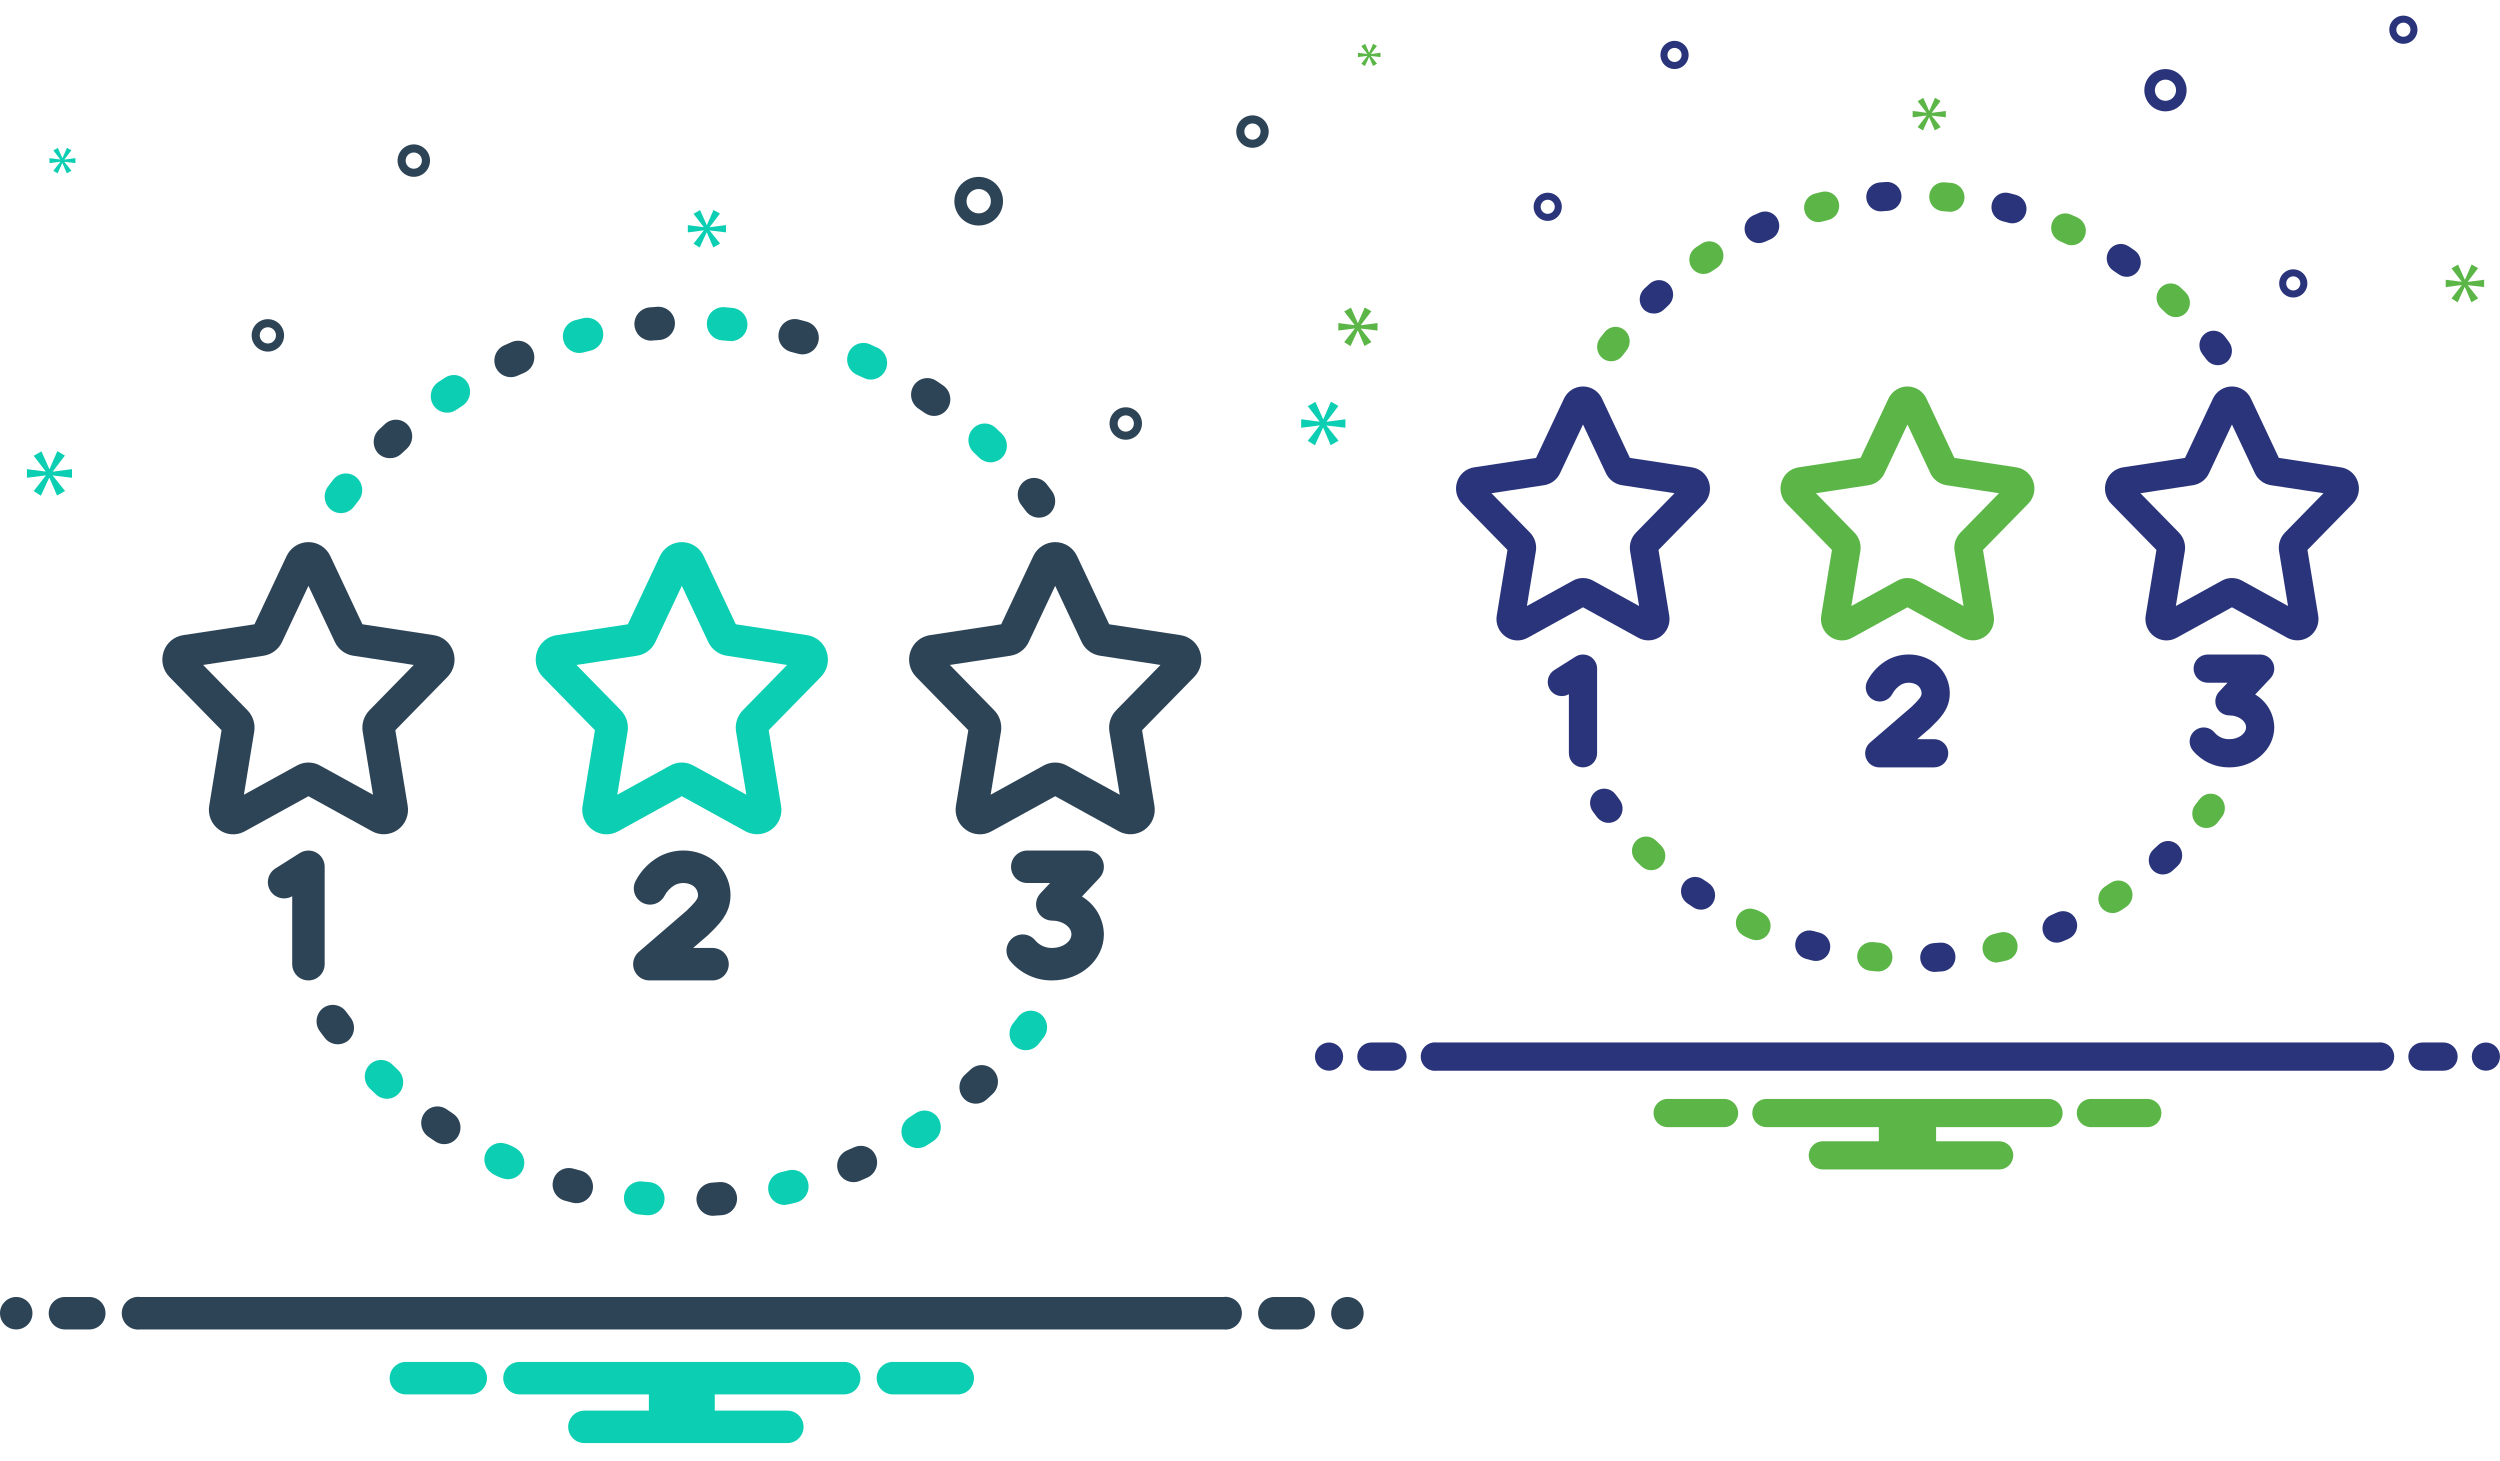 <svg width="308" height="180" viewBox="0 0 308 180" fill="none" xmlns="http://www.w3.org/2000/svg">
<g clip-path="url(#clip0_3301_43721)">
<path d="M197.436 44.148C197.617 44.288 197.824 44.391 198.045 44.45C198.266 44.51 198.497 44.526 198.724 44.497C198.951 44.467 199.17 44.394 199.368 44.28C199.566 44.166 199.741 44.014 199.88 43.832C200.05 43.608 200.223 43.385 200.397 43.163C200.687 42.793 200.822 42.325 200.772 41.857C200.723 41.389 200.493 40.959 200.132 40.657C199.955 40.511 199.75 40.401 199.53 40.335C199.31 40.269 199.078 40.248 198.85 40.274C198.621 40.299 198.4 40.37 198.2 40.482C197.999 40.595 197.823 40.746 197.683 40.928C197.496 41.166 197.311 41.406 197.128 41.647C196.844 42.023 196.718 42.493 196.775 42.96C196.833 43.427 197.07 43.853 197.436 44.148V44.148Z" fill="#5BB647"/>
<path d="M216.788 26.19C216.513 26.309 216.24 26.43 215.968 26.553C215.542 26.752 215.211 27.109 215.045 27.548C214.88 27.988 214.892 28.475 215.081 28.905C215.268 29.328 215.614 29.66 216.044 29.83C216.474 29.999 216.954 29.993 217.38 29.812C217.631 29.698 217.885 29.586 218.139 29.477C218.568 29.286 218.906 28.936 219.08 28.499C219.254 28.063 219.25 27.576 219.07 27.142C218.985 26.928 218.858 26.733 218.696 26.569C218.535 26.405 218.342 26.275 218.13 26.186C217.917 26.097 217.689 26.052 217.459 26.053C217.228 26.053 217 26.1 216.788 26.19V26.19Z" fill="#2A347B"/>
<path d="M209.656 30C209.404 30.163 209.154 30.328 208.906 30.495C208.518 30.761 208.249 31.168 208.156 31.629C208.063 32.09 208.153 32.569 208.407 32.964C208.661 33.351 209.057 33.621 209.509 33.717C209.961 33.812 210.432 33.725 210.82 33.474C211.052 33.318 211.285 33.164 211.519 33.013C211.911 32.753 212.187 32.352 212.288 31.892C212.389 31.433 212.307 30.953 212.06 30.553C211.94 30.357 211.783 30.186 211.597 30.051C211.41 29.916 211.199 29.82 210.975 29.769C210.751 29.717 210.519 29.711 210.292 29.751C210.066 29.79 209.849 29.875 209.656 30V30Z" fill="#5BB647"/>
<path d="M203.752 38.627C204.187 38.638 204.61 38.482 204.934 38.192C205.138 37.999 205.344 37.808 205.551 37.618C205.897 37.299 206.104 36.858 206.13 36.388C206.156 35.918 205.998 35.457 205.69 35.101C205.54 34.927 205.357 34.785 205.151 34.683C204.944 34.582 204.72 34.522 204.491 34.509C204.261 34.496 204.031 34.529 203.815 34.606C203.598 34.683 203.4 34.803 203.231 34.959C203.009 35.162 202.788 35.367 202.57 35.573C202.23 35.898 202.029 36.343 202.011 36.813C201.993 37.283 202.158 37.742 202.472 38.092C202.637 38.264 202.836 38.401 203.057 38.493C203.277 38.585 203.514 38.63 203.752 38.627V38.627ZM271.845 44.3C271.982 44.483 272.155 44.637 272.352 44.753C272.549 44.87 272.767 44.946 272.994 44.978C273.22 45.011 273.451 44.998 273.673 44.941C273.894 44.883 274.102 44.783 274.285 44.645C274.655 44.355 274.897 43.931 274.96 43.465C275.023 42.999 274.902 42.527 274.623 42.148C274.444 41.906 274.262 41.665 274.079 41.425C273.94 41.241 273.766 41.087 273.567 40.972C273.368 40.857 273.148 40.783 272.92 40.755C272.692 40.727 272.46 40.745 272.239 40.808C272.018 40.871 271.812 40.977 271.633 41.121C271.268 41.419 271.033 41.846 270.978 42.313C270.923 42.78 271.051 43.25 271.336 43.624C271.508 43.848 271.677 44.073 271.845 44.3Z" fill="#2A347B"/>
<path d="M266.861 38.594C267.187 38.905 267.62 39.077 268.071 39.075C268.521 39.072 268.952 38.895 269.274 38.581C269.291 38.564 269.308 38.546 269.324 38.529C269.643 38.182 269.814 37.726 269.802 37.255C269.79 36.785 269.596 36.338 269.26 36.008C269.043 35.798 268.824 35.589 268.604 35.383C268.437 35.225 268.239 35.103 268.024 35.023C267.808 34.943 267.579 34.907 267.349 34.918C267.12 34.928 266.895 34.985 266.688 35.084C266.48 35.184 266.295 35.324 266.143 35.496C265.831 35.848 265.668 36.308 265.688 36.778C265.709 37.248 265.912 37.691 266.254 38.014C266.458 38.206 266.661 38.399 266.861 38.594Z" fill="#5BB647"/>
<path d="M260.337 33.328C260.571 33.483 260.803 33.641 261.033 33.8C261.318 33.998 261.658 34.105 262.006 34.105C262.293 34.105 262.576 34.033 262.828 33.896C263.08 33.759 263.295 33.561 263.451 33.321C263.71 32.928 263.806 32.45 263.719 31.988C263.631 31.526 263.368 31.116 262.983 30.846C262.736 30.675 262.487 30.506 262.237 30.339C262.045 30.212 261.83 30.124 261.604 30.082C261.378 30.039 261.146 30.042 260.921 30.091C260.696 30.14 260.484 30.233 260.296 30.365C260.108 30.498 259.948 30.666 259.827 30.862C259.574 31.259 259.487 31.738 259.582 32.198C259.677 32.659 259.948 33.064 260.337 33.328V33.328Z" fill="#2A347B"/>
<path d="M255.962 26.808C255.689 26.68 255.415 26.555 255.14 26.432C254.929 26.34 254.702 26.29 254.472 26.286C254.241 26.283 254.013 26.325 253.799 26.411C253.586 26.497 253.391 26.625 253.228 26.787C253.064 26.95 252.935 27.143 252.847 27.356C252.662 27.787 252.652 28.274 252.821 28.712C252.99 29.151 253.323 29.506 253.75 29.701C254.004 29.815 254.257 29.93 254.509 30.049C254.736 30.156 254.984 30.211 255.235 30.212C255.571 30.21 255.9 30.111 256.181 29.926C256.462 29.742 256.684 29.48 256.819 29.172C257.013 28.744 257.032 28.257 256.872 27.816C256.712 27.374 256.385 27.012 255.962 26.808V26.808Z" fill="#5BB647"/>
<path d="M246.667 27.24C246.937 27.31 247.206 27.381 247.474 27.454C247.621 27.495 247.773 27.515 247.926 27.515C248.313 27.512 248.688 27.381 248.992 27.141C249.297 26.902 249.513 26.569 249.607 26.194C249.73 25.741 249.669 25.259 249.439 24.85C249.208 24.442 248.826 24.14 248.376 24.011C248.088 23.932 247.8 23.855 247.51 23.781C247.286 23.726 247.054 23.716 246.826 23.751C246.598 23.787 246.379 23.867 246.182 23.988C245.986 24.109 245.815 24.267 245.681 24.455C245.546 24.642 245.45 24.855 245.399 25.08C245.284 25.534 245.353 26.016 245.59 26.42C245.828 26.824 246.215 27.119 246.667 27.24V27.24Z" fill="#2A347B"/>
<path d="M239.29 26.014C239.567 26.037 240.233 26.097 240.289 26.097C240.74 26.085 241.17 25.904 241.493 25.588C241.815 25.272 242.006 24.846 242.027 24.395C242.048 23.944 241.897 23.502 241.606 23.158C241.314 22.814 240.902 22.593 240.454 22.54C240.157 22.511 239.86 22.484 239.562 22.46C239.332 22.443 239.1 22.472 238.88 22.545C238.66 22.619 238.458 22.735 238.283 22.887C238.109 23.04 237.967 23.225 237.865 23.433C237.763 23.641 237.704 23.867 237.69 24.098C237.649 24.564 237.795 25.027 238.094 25.386C238.394 25.745 238.824 25.971 239.29 26.014Z" fill="#5BB647"/>
<path d="M231.66 26.043C231.71 26.043 232.362 25.991 232.639 25.973C233.103 25.932 233.533 25.711 233.836 25.357C234.139 25.004 234.292 24.546 234.262 24.081C234.231 23.616 234.021 23.182 233.674 22.871C233.328 22.559 232.873 22.396 232.408 22.415C232.11 22.436 231.812 22.459 231.515 22.485C231.065 22.533 230.65 22.75 230.354 23.093C230.058 23.436 229.903 23.879 229.922 24.332C229.94 24.784 230.13 25.213 230.453 25.531C230.776 25.849 231.207 26.032 231.66 26.043L231.66 26.043Z" fill="#2A347B"/>
<path d="M224.006 27.367C224.151 27.367 224.297 27.348 224.437 27.311C224.705 27.241 224.974 27.173 225.244 27.108C225.698 26.993 226.089 26.704 226.332 26.303C226.575 25.902 226.65 25.422 226.542 24.966C226.493 24.74 226.4 24.527 226.267 24.338C226.135 24.149 225.967 23.988 225.772 23.864C225.577 23.741 225.36 23.657 225.133 23.618C224.905 23.579 224.672 23.586 224.448 23.637C224.156 23.707 223.866 23.78 223.577 23.856C223.124 23.98 222.739 24.277 222.504 24.683C222.269 25.088 222.202 25.57 222.319 26.024C222.41 26.404 222.625 26.743 222.931 26.986C223.237 27.229 223.615 27.363 224.006 27.367V27.367ZM203.999 103.548C203.835 103.387 203.64 103.261 203.426 103.177C203.213 103.093 202.984 103.053 202.755 103.058C202.525 103.064 202.299 103.115 202.09 103.21C201.88 103.304 201.692 103.44 201.536 103.608C201.217 103.952 201.044 104.407 201.055 104.876C201.067 105.345 201.26 105.791 201.595 106.12C201.812 106.33 202.03 106.538 202.25 106.745C202.417 106.902 202.614 107.024 202.829 107.104C203.045 107.184 203.274 107.22 203.503 107.21C203.733 107.2 203.958 107.145 204.165 107.046C204.373 106.948 204.558 106.808 204.711 106.637C205.024 106.287 205.188 105.829 205.168 105.36C205.148 104.892 204.947 104.449 204.606 104.127C204.402 103.936 204.199 103.743 203.999 103.548Z" fill="#5BB647"/>
<path d="M199.026 97.853C198.747 97.486 198.334 97.244 197.878 97.178C197.422 97.113 196.958 97.23 196.587 97.503C196.217 97.791 195.974 98.212 195.91 98.677C195.846 99.142 195.966 99.613 196.244 99.991C196.423 100.233 196.604 100.474 196.787 100.713C197.073 101.074 197.49 101.308 197.947 101.365C198.404 101.423 198.865 101.299 199.232 101.02C199.597 100.726 199.833 100.301 199.89 99.835C199.946 99.369 199.818 98.9 199.534 98.527C199.363 98.303 199.194 98.079 199.026 97.853Z" fill="#2A347B"/>
<path d="M217.096 112.429C216.983 112.365 216.866 112.307 216.748 112.252C216.408 112.08 216.039 111.973 215.66 111.935C215.315 111.93 214.975 112.026 214.684 112.211C214.392 112.397 214.161 112.663 214.018 112.978C213.876 113.293 213.828 113.643 213.882 113.984C213.935 114.326 214.087 114.644 214.319 114.9C214.589 115.162 214.907 115.369 215.255 115.51C215.563 115.669 215.896 115.774 216.24 115.821C216.507 115.843 216.776 115.804 217.026 115.706C217.276 115.609 217.5 115.456 217.682 115.258C217.983 114.924 218.146 114.489 218.138 114.04C218.13 113.59 217.953 113.161 217.641 112.837C217.48 112.675 217.297 112.538 217.096 112.429V112.429Z" fill="#5BB647"/>
<path d="M224.17 114.903C223.901 114.835 223.633 114.764 223.366 114.69C223.144 114.629 222.911 114.614 222.683 114.644C222.455 114.675 222.235 114.75 222.036 114.866C221.837 114.983 221.663 115.137 221.524 115.322C221.386 115.506 221.285 115.716 221.229 115.939C221.106 116.39 221.165 116.872 221.395 117.28C221.624 117.688 222.005 117.989 222.454 118.118C222.743 118.198 223.032 118.275 223.321 118.349C223.713 118.44 224.124 118.394 224.487 118.221C224.849 118.047 225.142 117.755 225.317 117.394C225.368 117.286 225.407 117.174 225.436 117.059C225.55 116.606 225.482 116.125 225.245 115.722C225.008 115.318 224.622 115.024 224.17 114.903V114.903ZM210.513 108.809C210.28 108.654 210.049 108.497 209.819 108.338C209.63 108.207 209.417 108.115 209.192 108.068C208.967 108.021 208.735 108.02 208.509 108.064C208.284 108.108 208.069 108.196 207.879 108.325C207.688 108.453 207.525 108.618 207.399 108.81C207.139 109.201 207.042 109.677 207.129 110.138C207.215 110.599 207.479 111.008 207.862 111.278C208.109 111.448 208.358 111.617 208.608 111.784C208.889 111.972 209.22 112.073 209.559 112.073C209.85 112.073 210.137 111.999 210.392 111.858C210.647 111.717 210.863 111.514 211.019 111.268C211.272 110.873 211.36 110.395 211.266 109.936C211.171 109.477 210.901 109.072 210.513 108.809V108.809Z" fill="#2A347B"/>
<path d="M260.031 108.765C259.799 108.92 259.565 109.074 259.33 109.224C258.938 109.481 258.661 109.881 258.56 110.339C258.458 110.797 258.539 111.276 258.786 111.675C259.033 112.065 259.424 112.343 259.874 112.447C260.324 112.55 260.797 112.472 261.189 112.229C261.441 112.067 261.691 111.904 261.94 111.738C262.328 111.474 262.597 111.07 262.691 110.61C262.785 110.151 262.696 109.673 262.443 109.278C262.32 109.084 262.16 108.916 261.971 108.785C261.783 108.654 261.57 108.561 261.345 108.513C261.12 108.466 260.888 108.463 260.662 108.506C260.437 108.55 260.222 108.638 260.031 108.765Z" fill="#5BB647"/>
<path d="M253.466 112.4C253.213 112.513 252.958 112.625 252.702 112.734C252.273 112.922 251.935 113.271 251.761 113.706C251.586 114.141 251.589 114.626 251.769 115.059C251.947 115.486 252.286 115.825 252.713 116.003C253.14 116.182 253.62 116.184 254.049 116.011C254.323 115.894 254.596 115.774 254.867 115.653C255.293 115.457 255.625 115.103 255.792 114.665C255.959 114.227 255.948 113.742 255.762 113.312C255.673 113.1 255.542 112.908 255.378 112.747C255.214 112.585 255.019 112.459 254.806 112.374C254.592 112.289 254.363 112.247 254.133 112.252C253.903 112.256 253.676 112.307 253.466 112.4V112.4ZM265.925 104.076C265.722 104.268 265.517 104.457 265.309 104.644C264.963 104.961 264.754 105.4 264.727 105.868C264.699 106.337 264.856 106.797 265.163 107.152C265.469 107.497 265.9 107.707 266.361 107.735C266.822 107.763 267.276 107.607 267.622 107.302C267.845 107.1 268.067 106.895 268.286 106.689C268.627 106.366 268.828 105.923 268.846 105.454C268.865 104.985 268.7 104.528 268.387 104.179C268.234 104.008 268.048 103.869 267.84 103.771C267.632 103.673 267.407 103.617 267.178 103.608C266.948 103.598 266.719 103.635 266.504 103.715C266.289 103.796 266.092 103.919 265.925 104.076Z" fill="#2A347B"/>
<path d="M273.436 98.155C273.256 98.011 273.05 97.905 272.828 97.843C272.607 97.781 272.376 97.764 272.148 97.793C271.92 97.822 271.7 97.896 271.501 98.011C271.303 98.127 271.129 98.281 270.991 98.464C270.821 98.687 270.649 98.908 270.474 99.128C270.183 99.496 270.047 99.963 270.095 100.43C270.143 100.896 270.371 101.326 270.731 101.627C270.909 101.77 271.114 101.878 271.334 101.943C271.553 102.007 271.783 102.028 272.011 102.004C272.239 101.979 272.459 101.91 272.66 101.801C272.861 101.691 273.038 101.542 273.182 101.364C273.37 101.127 273.555 100.889 273.739 100.648C274.023 100.275 274.151 99.805 274.094 99.34C274.037 98.874 273.801 98.449 273.436 98.155V98.155ZM231.548 116.141C231.27 116.118 230.993 116.093 230.717 116.065C230.253 116.03 229.793 116.177 229.437 116.477C229.081 116.776 228.857 117.203 228.812 117.666C228.768 118.129 228.907 118.591 229.199 118.953C229.492 119.315 229.914 119.547 230.376 119.601C230.672 119.631 230.969 119.658 231.266 119.683C231.586 119.704 231.907 119.637 232.193 119.49C232.478 119.343 232.719 119.121 232.888 118.848C233.034 118.607 233.121 118.336 233.143 118.056C233.185 117.591 233.04 117.128 232.741 116.769C232.442 116.41 232.013 116.185 231.548 116.141V116.141Z" fill="#5BB647"/>
<path d="M239.026 116.133C238.751 116.157 238.475 116.177 238.199 116.195C237.745 116.233 237.322 116.443 237.019 116.783C236.715 117.123 236.554 117.566 236.568 118.022C236.582 118.477 236.77 118.91 237.094 119.23C237.417 119.551 237.852 119.735 238.307 119.745C238.344 119.745 239.017 119.699 239.315 119.674C239.78 119.63 240.208 119.403 240.507 119.044C240.805 118.684 240.949 118.221 240.907 117.756C240.891 117.526 240.829 117.301 240.726 117.094C240.623 116.887 240.48 116.703 240.305 116.552C240.13 116.402 239.927 116.287 239.707 116.215C239.488 116.143 239.256 116.115 239.026 116.133V116.133Z" fill="#2A347B"/>
<path d="M246.4 114.879C246.132 114.948 245.863 115.015 245.593 115.079C245.139 115.192 244.748 115.48 244.505 115.879C244.261 116.279 244.185 116.758 244.292 117.213C244.378 117.6 244.592 117.947 244.9 118.196C245.208 118.445 245.591 118.583 245.987 118.586C246.119 118.586 246.967 118.398 247.256 118.323C247.708 118.201 248.093 117.907 248.329 117.503C248.565 117.099 248.632 116.618 248.516 116.165C248.463 115.941 248.366 115.729 248.231 115.543C248.095 115.357 247.924 115.199 247.727 115.08C247.53 114.96 247.311 114.881 247.084 114.847C246.856 114.812 246.624 114.823 246.4 114.879Z" fill="#5BB647"/>
<path d="M204.328 67.753L209.911 62.048C210.255 61.697 210.494 61.258 210.603 60.78C210.712 60.301 210.686 59.802 210.528 59.338C210.379 58.881 210.106 58.475 209.74 58.164C209.374 57.853 208.929 57.65 208.454 57.577L200.804 56.412L197.368 49.114C197.162 48.666 196.831 48.287 196.416 48.021C196.001 47.755 195.518 47.614 195.025 47.614C194.532 47.614 194.049 47.755 193.633 48.021C193.218 48.287 192.888 48.666 192.681 49.114L189.245 56.412L181.594 57.577C181.12 57.65 180.675 57.853 180.309 58.164C179.943 58.475 179.67 58.881 179.521 59.338C179.363 59.802 179.337 60.302 179.446 60.78C179.555 61.259 179.795 61.698 180.138 62.048L185.721 67.753L184.4 75.827C184.316 76.318 184.373 76.823 184.564 77.283C184.755 77.744 185.073 78.14 185.48 78.427C185.873 78.708 186.337 78.871 186.819 78.898C187.301 78.925 187.781 78.814 188.202 78.58L195.025 74.82L201.848 78.58C202.271 78.81 202.749 78.918 203.23 78.891C203.711 78.864 204.174 78.703 204.569 78.427C204.976 78.14 205.294 77.744 205.485 77.284C205.676 76.823 205.733 76.318 205.649 75.827L204.328 67.753ZM200.832 67.913L201.935 74.659L196.263 71.534C195.884 71.323 195.458 71.213 195.024 71.213C194.591 71.213 194.165 71.324 193.786 71.534L188.114 74.659L189.218 67.914C189.285 67.501 189.255 67.079 189.13 66.681C189.005 66.282 188.788 65.918 188.497 65.619L183.747 60.765L190.238 59.777C190.66 59.711 191.06 59.543 191.401 59.286C191.742 59.03 192.015 58.693 192.196 58.306L195.025 52.297L197.854 58.306C198.034 58.693 198.307 59.03 198.649 59.286C198.99 59.543 199.39 59.712 199.812 59.777L206.302 60.765L201.553 65.618C201.261 65.918 201.045 66.281 200.919 66.68C200.794 67.078 200.764 67.501 200.832 67.913L200.832 67.913ZM290.479 59.338C290.33 58.881 290.057 58.475 289.691 58.164C289.325 57.853 288.88 57.65 288.405 57.577L280.755 56.412L277.319 49.114C277.113 48.666 276.782 48.287 276.367 48.021C275.951 47.755 275.469 47.614 274.975 47.614C274.482 47.614 273.999 47.755 273.584 48.021C273.169 48.287 272.838 48.666 272.632 49.114L269.196 56.412L261.545 57.577C261.07 57.65 260.625 57.853 260.26 58.164C259.894 58.475 259.621 58.881 259.472 59.338C259.314 59.802 259.288 60.302 259.397 60.78C259.506 61.259 259.746 61.697 260.089 62.048L265.672 67.753L264.351 75.827C264.267 76.318 264.324 76.823 264.515 77.283C264.706 77.744 265.024 78.14 265.431 78.427C265.824 78.708 266.288 78.871 266.77 78.898C267.252 78.925 267.731 78.814 268.153 78.58L274.975 74.82C274.975 74.82 281.795 78.578 281.798 78.58C282.222 78.809 282.7 78.915 283.181 78.888C283.661 78.862 284.124 78.702 284.52 78.427C284.927 78.14 285.245 77.744 285.436 77.284C285.627 76.823 285.684 76.318 285.6 75.827L284.279 67.753L289.862 62.048C290.205 61.697 290.445 61.258 290.554 60.78C290.662 60.301 290.637 59.802 290.479 59.338ZM281.503 65.618C281.212 65.918 280.995 66.281 280.87 66.68C280.745 67.078 280.715 67.501 280.782 67.913L281.886 74.659L276.214 71.534C275.835 71.323 275.409 71.213 274.975 71.213C274.542 71.213 274.115 71.324 273.736 71.534L268.065 74.659L269.168 67.914C269.236 67.501 269.206 67.079 269.081 66.681C268.956 66.282 268.739 65.918 268.448 65.619L263.698 60.765L270.189 59.777C270.611 59.711 271.01 59.543 271.352 59.286C271.693 59.03 271.966 58.693 272.146 58.306L274.975 52.297L277.804 58.306C277.985 58.693 278.258 59.03 278.599 59.286C278.941 59.543 279.341 59.712 279.763 59.777L286.253 60.765L281.503 65.618Z" fill="#2A347B"/>
<path d="M248.43 57.577L240.78 56.412L237.344 49.114C237.137 48.666 236.807 48.287 236.391 48.021C235.976 47.755 235.493 47.614 235 47.614C234.507 47.614 234.024 47.755 233.609 48.021C233.193 48.287 232.863 48.666 232.656 49.114L229.221 56.412L221.57 57.577C221.095 57.65 220.65 57.853 220.284 58.164C219.918 58.475 219.646 58.881 219.496 59.338C219.339 59.802 219.313 60.302 219.422 60.78C219.531 61.259 219.77 61.698 220.114 62.048L225.697 67.753L224.376 75.827C224.292 76.318 224.348 76.823 224.539 77.283C224.731 77.744 225.048 78.14 225.456 78.427C225.849 78.708 226.313 78.871 226.795 78.898C227.276 78.925 227.756 78.814 228.178 78.58L235 74.82C235 74.82 241.818 78.578 241.823 78.58C242.254 78.813 242.743 78.919 243.232 78.886C243.721 78.854 244.191 78.684 244.588 78.397C244.984 78.109 245.292 77.716 245.476 77.261C245.659 76.807 245.71 76.31 245.624 75.827L244.303 67.753L249.887 62.048C250.23 61.697 250.469 61.258 250.578 60.78C250.687 60.301 250.661 59.802 250.504 59.338C250.354 58.881 250.082 58.475 249.715 58.164C249.349 57.853 248.904 57.65 248.43 57.577V57.577ZM241.528 65.618C241.237 65.918 241.02 66.281 240.895 66.68C240.77 67.078 240.74 67.501 240.807 67.913L241.911 74.659L236.239 71.534C235.86 71.323 235.433 71.213 235 71.213C234.566 71.213 234.14 71.324 233.761 71.534L228.089 74.659L229.193 67.914C229.261 67.501 229.231 67.079 229.105 66.681C228.98 66.282 228.763 65.918 228.472 65.619L223.722 60.765L230.214 59.777C230.636 59.711 231.035 59.543 231.376 59.286C231.718 59.03 231.991 58.693 232.171 58.306L235 52.297L237.829 58.306C238.009 58.693 238.283 59.03 238.624 59.286C238.966 59.543 239.365 59.712 239.787 59.777L246.278 60.765L241.528 65.618Z" fill="#5BB647"/>
<path d="M277.841 85.563L279.719 83.566C279.951 83.319 280.106 83.009 280.165 82.675C280.223 82.34 280.183 81.996 280.048 81.685C279.913 81.374 279.691 81.108 279.407 80.922C279.124 80.736 278.792 80.637 278.452 80.637H271.987C271.526 80.637 271.084 80.82 270.758 81.146C270.432 81.472 270.249 81.914 270.249 82.375C270.249 82.836 270.432 83.278 270.758 83.604C271.084 83.93 271.526 84.113 271.987 84.113H274.432L273.4 85.211C273.167 85.458 273.012 85.768 272.954 86.102C272.895 86.436 272.936 86.781 273.07 87.092C273.205 87.403 273.428 87.668 273.711 87.855C273.995 88.041 274.327 88.14 274.666 88.14C275.776 88.14 276.714 88.81 276.714 89.603C276.714 90.396 275.776 91.066 274.666 91.066C274.328 91.077 273.992 91.014 273.682 90.88C273.372 90.746 273.095 90.546 272.872 90.292C272.732 90.112 272.558 89.96 272.359 89.847C272.161 89.734 271.942 89.661 271.715 89.632C271.489 89.604 271.259 89.62 271.038 89.681C270.818 89.741 270.612 89.844 270.431 89.985C270.251 90.125 270.1 90.299 269.987 90.498C269.874 90.697 269.802 90.916 269.773 91.142C269.745 91.369 269.762 91.599 269.823 91.82C269.884 92.04 269.988 92.246 270.128 92.426C270.676 93.098 271.368 93.638 272.154 94.005C272.94 94.371 273.799 94.555 274.666 94.542C277.712 94.542 280.19 92.327 280.19 89.603C280.175 88.785 279.951 87.985 279.54 87.278C279.128 86.572 278.544 85.981 277.841 85.563V85.563ZM196.762 92.804V82.375C196.762 82.064 196.679 81.758 196.52 81.491C196.362 81.223 196.135 81.002 195.862 80.852C195.59 80.702 195.282 80.628 194.971 80.637C194.661 80.647 194.358 80.739 194.095 80.906L191.488 82.554C191.103 82.797 190.829 83.181 190.725 83.624C190.621 84.067 190.694 84.533 190.929 84.922C191.165 85.311 191.543 85.593 191.984 85.706C192.424 85.82 192.892 85.756 193.286 85.528V92.804C193.286 93.265 193.469 93.707 193.795 94.033C194.121 94.359 194.563 94.542 195.024 94.542C195.485 94.542 195.927 94.359 196.253 94.033C196.579 93.707 196.762 93.265 196.762 92.804ZM235.508 87.076L230.39 91.486C230.121 91.717 229.93 92.026 229.841 92.369C229.752 92.713 229.771 93.076 229.894 93.408C230.018 93.741 230.24 94.028 230.531 94.231C230.823 94.433 231.169 94.542 231.524 94.542H238.289C238.75 94.542 239.192 94.359 239.518 94.033C239.844 93.707 240.027 93.265 240.027 92.804C240.027 92.343 239.844 91.901 239.518 91.575C239.192 91.249 238.75 91.066 238.289 91.066H236.211L237.745 89.747C237.773 89.722 237.801 89.697 237.827 89.671L237.939 89.561C238.992 88.532 240.081 87.467 240.202 85.734C240.267 84.799 240.049 83.866 239.578 83.056C239.106 82.245 238.403 81.595 237.558 81.188C236.786 80.81 235.934 80.62 235.074 80.633C234.214 80.646 233.369 80.863 232.608 81.266C231.534 81.862 230.656 82.756 230.079 83.841C229.968 84.04 229.897 84.26 229.87 84.487C229.844 84.714 229.862 84.944 229.925 85.164C229.987 85.384 230.093 85.589 230.235 85.768C230.377 85.947 230.553 86.097 230.753 86.207C230.952 86.319 231.172 86.389 231.399 86.415C231.626 86.441 231.856 86.422 232.076 86.359C232.296 86.296 232.501 86.19 232.68 86.047C232.859 85.905 233.008 85.729 233.118 85.529C233.371 85.034 233.759 84.621 234.237 84.337C234.506 84.198 234.803 84.121 235.106 84.113C235.409 84.104 235.709 84.165 235.986 84.289C236.218 84.389 236.415 84.558 236.549 84.773C236.683 84.988 236.748 85.239 236.735 85.491C236.707 85.886 236.273 86.328 235.508 87.076Z" fill="#2A347B"/>
<path d="M163.738 131.911C164.698 131.911 165.476 131.133 165.476 130.173C165.476 129.213 164.698 128.435 163.738 128.435C162.778 128.435 162 129.213 162 130.173C162 131.133 162.778 131.911 163.738 131.911Z" fill="#2A347B"/>
<path d="M171.56 128.435H168.952C168.491 128.435 168.049 128.618 167.723 128.944C167.397 129.27 167.214 129.712 167.214 130.173C167.214 130.634 167.397 131.076 167.723 131.402C168.049 131.728 168.491 131.911 168.952 131.911H171.56C172.021 131.911 172.463 131.728 172.789 131.402C173.115 131.076 173.298 130.634 173.298 130.173C173.298 129.712 173.115 129.27 172.789 128.944C172.463 128.618 172.021 128.435 171.56 128.435ZM301.048 128.435H298.44C297.98 128.435 297.537 128.618 297.211 128.944C296.886 129.27 296.702 129.712 296.702 130.173C296.702 130.634 296.886 131.076 297.211 131.402C297.537 131.728 297.98 131.911 298.44 131.911H301.048C301.509 131.911 301.951 131.728 302.277 131.402C302.603 131.076 302.786 130.634 302.786 130.173C302.786 129.712 302.603 129.27 302.277 128.944C301.951 128.618 301.509 128.435 301.048 128.435Z" fill="#2A347B"/>
<path d="M306.262 131.911C307.222 131.911 308 131.133 308 130.173C308 129.213 307.222 128.435 306.262 128.435C305.302 128.435 304.524 129.213 304.524 130.173C304.524 131.133 305.302 131.911 306.262 131.911Z" fill="#2A347B"/>
<path d="M264.681 135.388H257.461C257.025 135.423 256.617 135.621 256.319 135.943C256.022 136.265 255.857 136.687 255.857 137.126C255.857 137.564 256.022 137.986 256.319 138.308C256.617 138.63 257.025 138.829 257.461 138.864H264.681C265.118 138.829 265.526 138.63 265.823 138.308C266.121 137.986 266.286 137.564 266.286 137.126C266.286 136.687 266.121 136.265 265.823 135.943C265.526 135.621 265.118 135.423 264.681 135.388ZM212.538 135.388H205.319C204.882 135.423 204.474 135.621 204.177 135.943C203.879 136.265 203.714 136.687 203.714 137.126C203.714 137.564 203.879 137.986 204.177 138.308C204.474 138.63 204.882 138.829 205.319 138.864H212.538C212.975 138.829 213.383 138.63 213.68 138.308C213.978 137.986 214.143 137.564 214.143 137.126C214.143 136.687 213.978 136.265 213.68 135.943C213.383 135.621 212.975 135.423 212.538 135.388V135.388ZM252.381 135.388H217.619C217.158 135.388 216.716 135.571 216.39 135.897C216.064 136.223 215.881 136.665 215.881 137.126C215.881 137.587 216.064 138.029 216.39 138.355C216.716 138.681 217.158 138.864 217.619 138.864H231.472V140.602H224.571C224.11 140.602 223.668 140.785 223.342 141.111C223.016 141.437 222.833 141.879 222.833 142.34C222.833 142.801 223.016 143.243 223.342 143.569C223.668 143.895 224.11 144.078 224.571 144.078H246.298C246.759 144.078 247.201 143.895 247.527 143.569C247.853 143.243 248.036 142.801 248.036 142.34C248.036 141.879 247.853 141.437 247.527 141.111C247.201 140.785 246.759 140.602 246.298 140.602H238.528V138.864H252.381C252.842 138.864 253.284 138.681 253.61 138.355C253.936 138.029 254.119 137.587 254.119 137.126C254.119 136.665 253.936 136.223 253.61 135.897C253.284 135.571 252.842 135.388 252.381 135.388Z" fill="#5BB647"/>
<path d="M292.984 131.911H177.016C176.769 131.944 176.517 131.923 176.279 131.85C176.04 131.778 175.82 131.655 175.632 131.491C175.445 131.326 175.295 131.123 175.192 130.896C175.089 130.669 175.036 130.423 175.036 130.173C175.036 129.924 175.089 129.677 175.192 129.45C175.295 129.223 175.445 129.02 175.632 128.856C175.82 128.691 176.04 128.569 176.279 128.496C176.517 128.424 176.769 128.403 177.016 128.435H292.984C293.231 128.403 293.483 128.424 293.721 128.496C293.96 128.569 294.18 128.691 294.367 128.856C294.555 129.02 294.705 129.223 294.808 129.45C294.911 129.677 294.964 129.924 294.964 130.173C294.964 130.423 294.911 130.669 294.808 130.896C294.705 131.123 294.555 131.326 294.367 131.491C294.18 131.655 293.96 131.778 293.721 131.85C293.483 131.923 293.231 131.944 292.984 131.911ZM266.786 13.721C267.301 13.721 267.805 13.568 268.234 13.281C268.663 12.995 268.997 12.588 269.194 12.111C269.392 11.635 269.443 11.111 269.343 10.605C269.242 10.099 268.994 9.635 268.629 9.27C268.265 8.906 267.8 8.657 267.294 8.557C266.789 8.456 266.264 8.508 265.788 8.705C265.312 8.902 264.904 9.237 264.618 9.665C264.331 10.094 264.179 10.598 264.179 11.114C264.179 11.805 264.454 12.468 264.943 12.956C265.432 13.445 266.094 13.72 266.786 13.721V13.721ZM266.786 9.81C267.043 9.81 267.296 9.887 267.51 10.03C267.724 10.173 267.891 10.377 267.99 10.615C268.089 10.853 268.114 11.115 268.064 11.368C268.014 11.621 267.89 11.853 267.707 12.036C267.525 12.218 267.293 12.342 267.04 12.392C266.787 12.443 266.525 12.417 266.287 12.318C266.049 12.219 265.845 12.052 265.702 11.838C265.559 11.624 265.482 11.372 265.482 11.114C265.482 10.768 265.62 10.437 265.864 10.192C266.109 9.948 266.44 9.811 266.786 9.81V9.81ZM282.531 33.178C282.187 33.178 281.851 33.28 281.566 33.471C281.28 33.662 281.057 33.933 280.925 34.251C280.794 34.569 280.759 34.918 280.826 35.255C280.894 35.592 281.059 35.902 281.302 36.145C281.545 36.388 281.855 36.554 282.192 36.621C282.529 36.688 282.879 36.653 283.196 36.522C283.514 36.39 283.785 36.167 283.976 35.882C284.167 35.596 284.269 35.26 284.269 34.916C284.269 34.455 284.085 34.013 283.76 33.688C283.434 33.362 282.992 33.178 282.531 33.178ZM282.531 35.785C282.359 35.785 282.191 35.734 282.048 35.639C281.905 35.543 281.794 35.407 281.728 35.249C281.663 35.09 281.645 34.915 281.679 34.746C281.712 34.578 281.795 34.423 281.917 34.301C282.038 34.18 282.193 34.097 282.362 34.064C282.53 34.03 282.705 34.047 282.864 34.113C283.023 34.179 283.158 34.29 283.254 34.433C283.349 34.576 283.4 34.744 283.4 34.916C283.4 35.146 283.308 35.367 283.145 35.53C282.982 35.693 282.762 35.785 282.531 35.785ZM206.302 5.03C205.959 5.03 205.622 5.132 205.337 5.323C205.051 5.514 204.828 5.786 204.696 6.103C204.565 6.421 204.531 6.77 204.598 7.108C204.665 7.445 204.83 7.754 205.073 7.998C205.316 8.241 205.626 8.406 205.963 8.473C206.3 8.54 206.65 8.506 206.967 8.374C207.285 8.243 207.556 8.02 207.747 7.734C207.938 7.448 208.04 7.112 208.04 6.769C208.04 6.308 207.857 5.866 207.531 5.54C207.205 5.214 206.763 5.031 206.302 5.03V5.03ZM206.302 7.638C206.13 7.638 205.962 7.587 205.819 7.491C205.677 7.396 205.565 7.26 205.499 7.101C205.434 6.942 205.416 6.768 205.45 6.599C205.483 6.43 205.566 6.276 205.688 6.154C205.809 6.032 205.964 5.95 206.133 5.916C206.301 5.883 206.476 5.9 206.635 5.966C206.794 6.031 206.929 6.143 207.025 6.286C207.12 6.429 207.171 6.597 207.171 6.769C207.171 6.999 207.079 7.22 206.917 7.383C206.754 7.546 206.533 7.637 206.302 7.638V7.638ZM296.098 1.922C295.754 1.922 295.418 2.024 295.132 2.215C294.847 2.406 294.624 2.677 294.492 2.995C294.361 3.313 294.326 3.662 294.393 3.999C294.46 4.336 294.626 4.646 294.869 4.889C295.112 5.132 295.422 5.298 295.759 5.365C296.096 5.432 296.446 5.397 296.763 5.266C297.081 5.134 297.352 4.912 297.543 4.626C297.734 4.34 297.836 4.004 297.836 3.66C297.836 3.199 297.652 2.757 297.327 2.432C297.001 2.106 296.559 1.923 296.098 1.922V1.922ZM296.098 4.529C295.926 4.529 295.758 4.478 295.615 4.383C295.472 4.287 295.361 4.151 295.295 3.993C295.229 3.834 295.212 3.659 295.246 3.491C295.279 3.322 295.362 3.167 295.484 3.046C295.605 2.924 295.76 2.841 295.929 2.808C296.097 2.774 296.272 2.791 296.431 2.857C296.589 2.923 296.725 3.034 296.821 3.177C296.916 3.32 296.967 3.488 296.967 3.66C296.967 3.891 296.875 4.111 296.712 4.274C296.549 4.437 296.329 4.529 296.098 4.529V4.529ZM192.416 25.478C192.416 25.135 192.314 24.799 192.123 24.513C191.933 24.227 191.661 24.004 191.343 23.873C191.026 23.741 190.676 23.707 190.339 23.774C190.002 23.841 189.692 24.006 189.449 24.249C189.206 24.492 189.041 24.802 188.974 25.139C188.907 25.476 188.941 25.826 189.073 26.143C189.204 26.461 189.427 26.733 189.713 26.924C189.999 27.114 190.335 27.216 190.678 27.216C191.139 27.216 191.581 27.033 191.907 26.707C192.233 26.381 192.416 25.939 192.416 25.478V25.478ZM189.809 25.478C189.809 25.306 189.86 25.138 189.956 24.995C190.051 24.853 190.187 24.741 190.346 24.675C190.505 24.61 190.679 24.593 190.848 24.626C191.016 24.66 191.171 24.742 191.293 24.864C191.414 24.985 191.497 25.14 191.531 25.309C191.564 25.477 191.547 25.652 191.481 25.811C191.415 25.97 191.304 26.105 191.161 26.201C191.018 26.296 190.85 26.347 190.678 26.347C190.448 26.347 190.227 26.256 190.064 26.093C189.901 25.93 189.81 25.709 189.809 25.478V25.478Z" fill="#2A347B"/>
<path d="M167.658 40.045L168.951 38.346L168.135 37.883L167.306 39.787H167.278L166.436 37.897L165.605 38.373L166.883 40.032V40.059L164.884 39.801V40.724L166.897 40.467V40.494L165.605 42.152L166.38 42.642L167.265 40.724H167.291L168.107 42.629L168.964 42.139L167.658 40.507V40.48L169.711 40.724V39.801L167.658 40.072V40.045Z" fill="#5BB647"/>
<path d="M168.457 6.902L167.713 7.857L168.159 8.139L168.668 7.035H168.684L169.154 8.131L169.647 7.849L168.895 6.909V6.893L170.078 7.035V6.502L168.895 6.659V6.643L169.64 5.664L169.17 5.399L168.692 6.494H168.676L168.191 5.405L167.713 5.68L168.449 6.635V6.651L167.298 6.502V7.035L168.457 6.886V6.902Z" fill="#5BB647"/>
<path d="M306.047 35.369V34.462L304.034 34.729V34.702L305.302 33.035L304.501 32.582L303.688 34.449H303.66L302.834 32.595L302.019 33.062L303.273 34.689V34.716L301.313 34.462V35.369L303.286 35.117V35.143L302.019 36.769L302.78 37.25L303.647 35.369H303.673L304.473 37.236L305.314 36.756L304.034 35.156V35.13L306.047 35.369Z" fill="#5BB647"/>
<path d="M237.99 13.88L239.083 12.441L238.393 12.05L237.691 13.661H237.667L236.954 12.062L236.252 12.464L237.334 13.868V13.891L235.642 13.672V14.454L237.346 14.236V14.259L236.252 15.662L236.908 16.076L237.656 14.454H237.678L238.369 16.065L239.094 15.651L237.99 14.271V14.247L239.727 14.454V13.672L237.99 13.902V13.88Z" fill="#5BB647"/>
</g>
<path d="M40.776 62.8C40.984 62.961 41.222 63.08 41.477 63.148C41.731 63.217 41.996 63.235 42.257 63.202C42.518 63.168 42.77 63.083 42.999 62.952C43.227 62.821 43.428 62.646 43.588 62.437C43.784 62.179 43.982 61.922 44.183 61.668C44.517 61.241 44.671 60.702 44.614 60.164C44.558 59.626 44.294 59.131 43.878 58.784C43.674 58.615 43.439 58.489 43.185 58.413C42.932 58.337 42.666 58.313 42.403 58.342C42.14 58.371 41.885 58.453 41.655 58.582C41.424 58.712 41.222 58.886 41.06 59.096C40.844 59.37 40.631 59.645 40.421 59.923C40.095 60.355 39.949 60.896 40.016 61.434C40.082 61.971 40.354 62.461 40.776 62.8V62.8Z" fill="#0BCEB2"/>
<path d="M63.044 42.137C62.728 42.273 62.413 42.412 62.1 42.554C61.61 42.783 61.229 43.194 61.039 43.7C60.848 44.205 60.863 44.766 61.079 45.261C61.295 45.747 61.693 46.129 62.188 46.324C62.683 46.52 63.235 46.513 63.724 46.305C64.014 46.173 64.306 46.044 64.599 45.919C65.092 45.699 65.481 45.296 65.681 44.794C65.881 44.292 65.877 43.731 65.669 43.232C65.572 42.986 65.425 42.762 65.24 42.573C65.054 42.384 64.832 42.234 64.588 42.132C64.343 42.03 64.08 41.977 63.815 41.978C63.55 41.979 63.288 42.033 63.044 42.137V42.137Z" fill="#2D4356"/>
<path d="M54.837 46.52C54.547 46.708 54.259 46.898 53.974 47.09C53.527 47.396 53.218 47.864 53.111 48.395C53.004 48.925 53.108 49.476 53.4 49.931C53.692 50.376 54.147 50.687 54.668 50.797C55.188 50.907 55.73 50.807 56.177 50.518C56.443 50.338 56.711 50.161 56.981 49.987C57.432 49.689 57.75 49.227 57.866 48.698C57.982 48.17 57.888 47.617 57.603 47.157C57.466 46.931 57.285 46.734 57.07 46.579C56.856 46.424 56.612 46.314 56.355 46.254C56.097 46.195 55.83 46.188 55.569 46.234C55.308 46.279 55.059 46.377 54.837 46.52V46.52Z" fill="#0BCEB2"/>
<path d="M48.044 56.447C48.544 56.46 49.03 56.281 49.403 55.947C49.638 55.725 49.875 55.505 50.114 55.287C50.511 54.919 50.75 54.412 50.78 53.871C50.81 53.331 50.628 52.8 50.274 52.391C50.101 52.19 49.89 52.027 49.653 51.91C49.416 51.793 49.157 51.724 48.893 51.709C48.629 51.694 48.365 51.732 48.116 51.821C47.867 51.91 47.638 52.048 47.444 52.227C47.188 52.46 46.935 52.696 46.683 52.934C46.292 53.307 46.061 53.819 46.04 54.36C46.019 54.901 46.209 55.429 46.57 55.832C46.761 56.03 46.99 56.187 47.243 56.293C47.497 56.399 47.769 56.451 48.044 56.447V56.447ZM126.397 62.975C126.555 63.186 126.753 63.363 126.98 63.497C127.207 63.631 127.458 63.719 127.719 63.756C127.979 63.793 128.245 63.778 128.5 63.712C128.755 63.647 128.995 63.531 129.205 63.373C129.63 63.038 129.909 62.551 129.981 62.015C130.054 61.478 129.915 60.935 129.594 60.499C129.387 60.22 129.178 59.943 128.967 59.667C128.808 59.456 128.608 59.279 128.379 59.146C128.15 59.014 127.896 58.929 127.634 58.896C127.371 58.864 127.105 58.884 126.851 58.957C126.596 59.029 126.359 59.152 126.153 59.318C125.733 59.66 125.463 60.151 125.399 60.689C125.336 61.226 125.483 61.767 125.812 62.198C126.009 62.455 126.204 62.714 126.397 62.975Z" fill="#2D4356"/>
<path d="M120.662 56.41C121.037 56.768 121.536 56.966 122.054 56.963C122.572 56.96 123.068 56.756 123.439 56.394C123.458 56.375 123.478 56.355 123.496 56.334C123.863 55.936 124.06 55.41 124.046 54.869C124.032 54.328 123.809 53.814 123.423 53.434C123.173 53.192 122.921 52.952 122.667 52.715C122.475 52.533 122.248 52.392 122 52.3C121.752 52.209 121.488 52.167 121.224 52.179C120.96 52.192 120.701 52.257 120.462 52.371C120.224 52.485 120.011 52.647 119.836 52.845C119.477 53.25 119.289 53.779 119.313 54.319C119.336 54.86 119.57 55.37 119.963 55.742C120.198 55.963 120.432 56.185 120.662 56.41Z" fill="#0BCEB2"/>
<path d="M113.155 50.35C113.424 50.529 113.691 50.71 113.955 50.893C114.284 51.122 114.675 51.244 115.076 51.244C115.406 51.244 115.731 51.161 116.021 51.003C116.312 50.846 116.558 50.618 116.739 50.342C117.037 49.89 117.147 49.34 117.046 48.808C116.946 48.277 116.642 47.805 116.2 47.493C115.915 47.297 115.629 47.103 115.341 46.911C115.12 46.764 114.873 46.663 114.613 46.614C114.353 46.565 114.086 46.569 113.827 46.625C113.568 46.681 113.324 46.789 113.107 46.941C112.891 47.093 112.707 47.288 112.567 47.512C112.277 47.969 112.176 48.52 112.286 49.05C112.396 49.58 112.708 50.046 113.155 50.35V50.35Z" fill="#2D4356"/>
<path d="M108.121 42.848C107.807 42.701 107.491 42.556 107.175 42.415C106.932 42.309 106.671 42.252 106.406 42.247C106.141 42.243 105.878 42.292 105.632 42.391C105.386 42.49 105.163 42.637 104.975 42.824C104.786 43.01 104.638 43.233 104.537 43.478C104.323 43.974 104.312 44.535 104.506 45.039C104.7 45.543 105.084 45.952 105.575 46.177C105.868 46.307 106.159 46.44 106.449 46.577C106.71 46.7 106.995 46.764 107.284 46.764C107.671 46.762 108.049 46.648 108.373 46.436C108.696 46.224 108.951 45.922 109.107 45.568C109.33 45.075 109.352 44.515 109.168 44.007C108.983 43.499 108.608 43.083 108.121 42.848V42.848Z" fill="#0BCEB2"/>
<path d="M97.425 43.345C97.736 43.425 98.046 43.507 98.354 43.591C98.523 43.638 98.698 43.662 98.874 43.662C99.319 43.658 99.751 43.506 100.101 43.231C100.451 42.956 100.7 42.572 100.809 42.141C100.949 41.62 100.879 41.065 100.614 40.595C100.349 40.125 99.91 39.778 99.391 39.629C99.06 39.538 98.728 39.45 98.395 39.365C98.138 39.301 97.87 39.289 97.608 39.33C97.345 39.371 97.094 39.463 96.867 39.602C96.641 39.742 96.445 39.924 96.29 40.14C96.135 40.356 96.025 40.6 95.966 40.859C95.834 41.382 95.913 41.936 96.186 42.401C96.459 42.866 96.904 43.205 97.425 43.345V43.345Z" fill="#2D4356"/>
<path d="M88.937 41.934C89.255 41.96 90.021 42.029 90.086 42.029C90.605 42.016 91.1 41.807 91.471 41.444C91.842 41.08 92.062 40.59 92.086 40.071C92.11 39.553 91.937 39.044 91.601 38.648C91.265 38.252 90.792 37.997 90.276 37.936C89.934 37.903 89.592 37.872 89.25 37.844C88.984 37.825 88.717 37.858 88.465 37.943C88.212 38.027 87.979 38.161 87.778 38.336C87.578 38.511 87.414 38.725 87.297 38.964C87.18 39.203 87.111 39.463 87.095 39.729C87.048 40.265 87.216 40.798 87.561 41.212C87.906 41.625 88.4 41.884 88.937 41.934Z" fill="#0BCEB2"/>
<path d="M80.157 41.968C80.214 41.968 80.964 41.908 81.284 41.886C81.817 41.839 82.311 41.585 82.66 41.178C83.009 40.772 83.185 40.244 83.15 39.71C83.116 39.175 82.873 38.675 82.474 38.317C82.076 37.959 81.553 37.771 81.017 37.793C80.674 37.817 80.332 37.843 79.99 37.873C79.472 37.928 78.994 38.178 78.653 38.573C78.313 38.968 78.135 39.477 78.157 39.998C78.178 40.519 78.396 41.012 78.768 41.378C79.139 41.744 79.636 41.955 80.157 41.968L80.157 41.968Z" fill="#2D4356"/>
<path d="M71.349 43.49C71.517 43.49 71.684 43.469 71.846 43.426C72.154 43.346 72.463 43.268 72.774 43.193C73.297 43.061 73.746 42.728 74.026 42.267C74.305 41.805 74.392 41.252 74.267 40.727C74.211 40.468 74.104 40.222 73.952 40.005C73.799 39.787 73.606 39.602 73.382 39.46C73.157 39.318 72.907 39.221 72.646 39.177C72.384 39.132 72.116 39.14 71.858 39.199C71.522 39.28 71.188 39.364 70.855 39.451C70.335 39.594 69.892 39.935 69.621 40.402C69.35 40.868 69.274 41.423 69.408 41.945C69.513 42.383 69.761 42.772 70.112 43.052C70.464 43.332 70.9 43.486 71.349 43.49V43.49ZM48.328 131.151C48.139 130.966 47.915 130.821 47.669 130.724C47.423 130.627 47.16 130.581 46.896 130.587C46.632 130.594 46.371 130.653 46.131 130.762C45.89 130.871 45.673 131.026 45.493 131.22C45.126 131.616 44.928 132.139 44.941 132.679C44.953 133.219 45.176 133.732 45.562 134.11C45.811 134.352 46.062 134.592 46.315 134.829C46.507 135.011 46.734 135.151 46.982 135.243C47.229 135.335 47.493 135.377 47.757 135.365C48.021 135.354 48.28 135.29 48.519 135.176C48.758 135.063 48.971 134.903 49.147 134.706C49.507 134.303 49.696 133.776 49.673 133.237C49.65 132.697 49.418 132.188 49.026 131.817C48.791 131.597 48.558 131.375 48.328 131.151Z" fill="#0BCEB2"/>
<path d="M42.606 124.597C42.284 124.175 41.809 123.897 41.284 123.822C40.759 123.746 40.225 123.88 39.798 124.195C39.373 124.527 39.093 125.011 39.019 125.546C38.946 126.081 39.084 126.623 39.404 127.058C39.61 127.337 39.818 127.614 40.029 127.889C40.358 128.304 40.838 128.573 41.364 128.639C41.889 128.706 42.42 128.563 42.843 128.242C43.263 127.904 43.534 127.414 43.599 126.878C43.664 126.343 43.517 125.803 43.189 125.373C42.993 125.116 42.798 124.858 42.606 124.597Z" fill="#2D4356"/>
<path d="M63.398 141.37C63.268 141.296 63.133 141.229 62.997 141.167C62.606 140.969 62.182 140.845 61.746 140.801C61.349 140.796 60.958 140.907 60.622 141.12C60.287 141.333 60.02 141.64 59.857 142.002C59.693 142.364 59.638 142.767 59.7 143.16C59.761 143.553 59.936 143.919 60.203 144.214C60.513 144.515 60.879 144.753 61.279 144.915C61.634 145.098 62.017 145.22 62.413 145.274C62.721 145.299 63.03 145.254 63.318 145.142C63.605 145.029 63.863 144.853 64.072 144.626C64.418 144.242 64.606 143.741 64.597 143.224C64.588 142.707 64.384 142.212 64.025 141.84C63.84 141.654 63.629 141.495 63.398 141.37V141.37Z" fill="#0BCEB2"/>
<path d="M71.538 144.217C71.229 144.139 70.92 144.057 70.613 143.971C70.357 143.902 70.09 143.884 69.827 143.919C69.564 143.954 69.311 144.041 69.082 144.175C68.853 144.309 68.653 144.487 68.494 144.699C68.335 144.911 68.219 145.152 68.154 145.409C68.012 145.929 68.081 146.483 68.344 146.952C68.608 147.422 69.046 147.768 69.564 147.917C69.896 148.009 70.228 148.098 70.562 148.183C71.013 148.287 71.485 148.234 71.902 148.035C72.32 147.835 72.657 147.499 72.859 147.083C72.916 146.96 72.962 146.831 72.994 146.698C73.127 146.176 73.048 145.623 72.775 145.159C72.503 144.695 72.059 144.357 71.538 144.217V144.217ZM55.823 137.205C55.555 137.027 55.289 136.846 55.024 136.663C54.807 136.512 54.562 136.407 54.303 136.353C54.044 136.298 53.777 136.297 53.518 136.347C53.258 136.398 53.011 136.5 52.792 136.647C52.573 136.795 52.385 136.985 52.24 137.206C51.941 137.656 51.83 138.204 51.929 138.734C52.029 139.265 52.332 139.735 52.773 140.045C53.057 140.242 53.343 140.436 53.631 140.628C53.954 140.845 54.335 140.961 54.725 140.961C55.06 140.96 55.39 140.875 55.684 140.713C55.977 140.551 56.226 140.318 56.405 140.034C56.696 139.58 56.798 139.03 56.69 138.502C56.581 137.973 56.27 137.508 55.823 137.205V137.205Z" fill="#2D4356"/>
<path d="M112.803 137.154C112.535 137.333 112.266 137.509 111.996 137.683C111.545 137.978 111.227 138.439 111.11 138.966C110.993 139.492 111.086 140.044 111.371 140.503C111.654 140.952 112.104 141.271 112.622 141.391C113.14 141.51 113.684 141.42 114.136 141.14C114.425 140.954 114.713 140.766 114.999 140.575C115.445 140.272 115.756 139.806 115.864 139.278C115.972 138.749 115.869 138.199 115.578 137.745C115.437 137.521 115.252 137.328 115.035 137.177C114.818 137.026 114.573 136.92 114.315 136.865C114.056 136.81 113.789 136.807 113.529 136.857C113.27 136.907 113.023 137.008 112.803 137.154Z" fill="#0BCEB2"/>
<path d="M105.249 141.337C104.957 141.467 104.664 141.595 104.37 141.721C103.876 141.938 103.487 142.339 103.286 142.84C103.086 143.34 103.089 143.899 103.296 144.397C103.501 144.888 103.891 145.278 104.382 145.483C104.874 145.689 105.426 145.692 105.919 145.492C106.234 145.357 106.548 145.22 106.861 145.08C107.351 144.855 107.733 144.447 107.925 143.943C108.118 143.44 108.105 142.881 107.89 142.387C107.788 142.142 107.638 141.921 107.449 141.736C107.26 141.55 107.036 141.404 106.79 141.307C106.544 141.209 106.281 141.161 106.016 141.167C105.752 141.172 105.491 141.23 105.249 141.337V141.337ZM119.585 131.759C119.351 131.979 119.115 132.197 118.876 132.412C118.478 132.777 118.238 133.282 118.206 133.821C118.174 134.36 118.354 134.89 118.708 135.298C119.061 135.696 119.557 135.937 120.087 135.969C120.618 136.001 121.139 135.822 121.538 135.471C121.795 135.238 122.05 135.003 122.302 134.765C122.694 134.394 122.925 133.884 122.947 133.345C122.968 132.805 122.778 132.279 122.418 131.877C122.241 131.68 122.028 131.52 121.789 131.407C121.55 131.294 121.29 131.231 121.026 131.22C120.762 131.209 120.499 131.251 120.251 131.343C120.003 131.436 119.777 131.578 119.585 131.759Z" fill="#2D4356"/>
<path d="M128.227 124.945C128.021 124.78 127.783 124.658 127.529 124.587C127.274 124.515 127.008 124.495 126.745 124.529C126.483 124.562 126.23 124.647 126.001 124.78C125.773 124.913 125.573 125.09 125.414 125.301C125.218 125.557 125.02 125.812 124.82 126.065C124.485 126.488 124.328 127.026 124.383 127.563C124.439 128.1 124.701 128.594 125.116 128.94C125.32 129.106 125.556 129.229 125.809 129.304C126.061 129.378 126.326 129.402 126.588 129.374C126.85 129.346 127.104 129.267 127.335 129.14C127.566 129.014 127.77 128.843 127.935 128.638C128.151 128.366 128.365 128.091 128.577 127.814C128.904 127.384 129.05 126.844 128.985 126.308C128.92 125.773 128.648 125.283 128.227 124.945V124.945ZM80.028 145.642C79.708 145.615 79.389 145.586 79.071 145.554C78.537 145.513 78.009 145.683 77.599 146.028C77.189 146.372 76.931 146.864 76.88 147.397C76.829 147.929 76.988 148.461 77.325 148.877C77.662 149.294 78.148 149.561 78.68 149.623C79.02 149.657 79.362 149.689 79.703 149.717C80.072 149.741 80.441 149.665 80.769 149.495C81.098 149.326 81.375 149.071 81.57 148.756C81.737 148.48 81.838 148.168 81.864 147.845C81.911 147.31 81.745 146.777 81.401 146.365C81.057 145.952 80.563 145.692 80.028 145.642V145.642Z" fill="#0BCEB2"/>
<path d="M88.632 145.633C88.316 145.66 87.999 145.684 87.681 145.704C87.158 145.747 86.672 145.989 86.323 146.38C85.974 146.771 85.788 147.282 85.804 147.806C85.82 148.33 86.037 148.828 86.409 149.197C86.782 149.566 87.282 149.777 87.806 149.788C87.848 149.788 88.623 149.736 88.965 149.707C89.5 149.656 89.993 149.395 90.336 148.982C90.68 148.568 90.845 148.035 90.796 147.5C90.778 147.235 90.708 146.976 90.589 146.738C90.47 146.501 90.305 146.289 90.104 146.115C89.903 145.941 89.669 145.809 89.416 145.727C89.164 145.644 88.897 145.612 88.632 145.633V145.633Z" fill="#2D4356"/>
<path d="M97.118 144.19C96.81 144.269 96.5 144.346 96.189 144.42C95.667 144.55 95.217 144.881 94.937 145.341C94.657 145.8 94.569 146.352 94.693 146.875C94.791 147.321 95.037 147.719 95.391 148.006C95.746 148.293 96.187 148.452 96.643 148.455C96.794 148.455 97.77 148.239 98.103 148.152C98.622 148.013 99.066 147.673 99.338 147.209C99.609 146.744 99.686 146.191 99.553 145.669C99.492 145.411 99.38 145.168 99.224 144.954C99.068 144.74 98.871 144.558 98.645 144.421C98.418 144.283 98.167 144.192 97.904 144.152C97.642 144.113 97.375 144.125 97.118 144.19Z" fill="#0BCEB2"/>
<path d="M48.706 89.962L55.131 83.397C55.526 82.994 55.801 82.489 55.927 81.939C56.052 81.388 56.022 80.814 55.841 80.279C55.669 79.754 55.355 79.286 54.934 78.928C54.513 78.571 54 78.337 53.454 78.252L44.651 76.912L40.698 68.515C40.46 68 40.08 67.563 39.602 67.257C39.124 66.951 38.569 66.788 38.001 66.788C37.434 66.788 36.878 66.951 36.4 67.257C35.922 67.563 35.542 67.999 35.304 68.515L31.351 76.912L22.547 78.252C22.001 78.337 21.489 78.571 21.068 78.929C20.647 79.286 20.333 79.754 20.161 80.279C19.98 80.814 19.95 81.388 20.075 81.939C20.201 82.489 20.476 82.995 20.872 83.398L27.296 89.962L25.776 99.253C25.679 99.818 25.744 100.399 25.964 100.929C26.184 101.459 26.55 101.915 27.019 102.245C27.471 102.568 28.005 102.755 28.559 102.786C29.113 102.817 29.665 102.691 30.15 102.421L38.001 98.095L45.852 102.421C46.339 102.686 46.89 102.809 47.443 102.778C47.996 102.747 48.529 102.563 48.983 102.245C49.452 101.915 49.818 101.459 50.038 100.929C50.258 100.4 50.323 99.819 50.226 99.253L48.706 89.962ZM44.683 90.146L45.953 97.909L39.426 94.313C38.99 94.071 38.499 93.944 38.001 93.944C37.502 93.944 37.011 94.071 36.575 94.313L30.049 97.909L31.319 90.147C31.397 89.673 31.362 89.187 31.218 88.728C31.074 88.27 30.825 87.851 30.49 87.507L25.024 81.922L32.494 80.784C32.979 80.709 33.438 80.515 33.831 80.22C34.224 79.925 34.538 79.537 34.746 79.092L38.001 72.177L41.256 79.091C41.464 79.537 41.778 79.925 42.171 80.22C42.564 80.515 43.024 80.709 43.51 80.784L50.978 81.922L45.513 87.506C45.178 87.851 44.928 88.269 44.784 88.728C44.64 89.186 44.605 89.672 44.683 90.146L44.683 90.146ZM147.839 80.279C147.667 79.754 147.353 79.286 146.932 78.928C146.511 78.571 145.998 78.337 145.452 78.252L136.649 76.912L132.696 68.515C132.458 68 132.078 67.563 131.6 67.257C131.122 66.951 130.567 66.788 129.999 66.788C129.432 66.788 128.876 66.951 128.398 67.257C127.92 67.563 127.54 67.999 127.302 68.515L123.349 76.912L114.545 78.252C113.999 78.337 113.487 78.571 113.066 78.929C112.645 79.286 112.331 79.754 112.159 80.279C111.978 80.814 111.948 81.388 112.074 81.939C112.199 82.489 112.475 82.994 112.87 83.398L119.294 89.962L117.774 99.253C117.677 99.818 117.742 100.399 117.962 100.929C118.182 101.459 118.548 101.915 119.017 102.245C119.469 102.568 120.003 102.755 120.557 102.786C121.112 102.817 121.663 102.691 122.148 102.421L129.999 98.094C129.999 98.094 137.846 102.419 137.85 102.421C138.337 102.684 138.888 102.807 139.441 102.776C139.993 102.745 140.527 102.561 140.982 102.245C141.45 101.915 141.816 101.459 142.036 100.929C142.256 100.4 142.321 99.819 142.224 99.253L140.704 89.962L147.129 83.397C147.524 82.994 147.799 82.489 147.925 81.939C148.05 81.388 148.02 80.814 147.839 80.279ZM137.511 87.506C137.176 87.851 136.926 88.269 136.782 88.728C136.638 89.186 136.603 89.672 136.681 90.146L137.951 97.909L131.424 94.313C130.988 94.071 130.497 93.944 129.999 93.944C129.5 93.944 129.009 94.071 128.573 94.313L122.047 97.909L123.317 90.147C123.395 89.673 123.36 89.187 123.216 88.728C123.072 88.27 122.823 87.851 122.488 87.507L117.022 81.922L124.492 80.784C124.977 80.709 125.437 80.515 125.829 80.22C126.222 79.925 126.536 79.537 126.744 79.092L129.999 72.177L133.254 79.091C133.462 79.537 133.776 79.925 134.169 80.22C134.562 80.515 135.022 80.709 135.508 80.784L142.976 81.922L137.511 87.506Z" fill="#2D4356"/>
<path d="M99.453 78.252L90.65 76.912L86.697 68.515C86.459 68 86.079 67.563 85.601 67.257C85.123 66.951 84.568 66.788 84 66.788C83.433 66.788 82.877 66.951 82.399 67.257C81.921 67.563 81.541 67.999 81.303 68.515L77.35 76.912L68.546 78.252C68 78.337 67.488 78.571 67.067 78.929C66.646 79.286 66.332 79.754 66.16 80.279C65.979 80.814 65.949 81.388 66.075 81.939C66.2 82.489 66.475 82.995 66.871 83.398L73.295 89.962L71.775 99.253C71.678 99.818 71.743 100.399 71.963 100.929C72.183 101.459 72.549 101.915 73.018 102.245C73.47 102.568 74.004 102.755 74.558 102.786C75.112 102.817 75.664 102.691 76.149 102.421L84 98.095C84 98.095 91.845 102.418 91.851 102.421C92.347 102.689 92.909 102.811 93.472 102.773C94.035 102.736 94.576 102.541 95.032 102.21C95.489 101.879 95.843 101.426 96.054 100.903C96.265 100.38 96.324 99.808 96.225 99.253L94.705 89.962L101.13 83.397C101.525 82.994 101.8 82.489 101.926 81.939C102.051 81.388 102.021 80.814 101.84 80.279C101.668 79.754 101.354 79.286 100.933 78.928C100.512 78.571 99.999 78.337 99.453 78.252V78.252ZM91.512 87.506C91.177 87.851 90.927 88.269 90.783 88.728C90.639 89.186 90.604 89.672 90.682 90.146L91.952 97.909L85.425 94.313C84.989 94.071 84.498 93.944 84 93.944C83.501 93.944 83.01 94.071 82.574 94.313L76.048 97.909L77.318 90.147C77.396 89.673 77.361 89.187 77.217 88.728C77.073 88.27 76.824 87.851 76.489 87.507L71.023 81.922L78.493 80.784C78.978 80.709 79.438 80.515 79.83 80.22C80.223 79.925 80.537 79.537 80.745 79.092L84 72.177L87.255 79.091C87.463 79.537 87.777 79.925 88.17 80.22C88.563 80.515 89.023 80.709 89.509 80.784L96.977 81.922L91.512 87.506Z" fill="#0BCEB2"/>
<path d="M133.296 110.456L135.457 108.158C135.725 107.873 135.903 107.517 135.97 107.132C136.038 106.748 135.991 106.352 135.836 105.994C135.681 105.635 135.425 105.33 135.099 105.116C134.772 104.902 134.39 104.787 134 104.787H126.56C126.03 104.787 125.521 104.998 125.146 105.373C124.771 105.748 124.56 106.257 124.56 106.787C124.56 107.318 124.771 107.827 125.146 108.202C125.521 108.577 126.03 108.788 126.56 108.788H129.374L128.186 110.051C127.919 110.336 127.74 110.692 127.673 111.077C127.606 111.461 127.652 111.857 127.807 112.215C127.962 112.574 128.218 112.879 128.545 113.093C128.871 113.308 129.253 113.422 129.643 113.422C130.921 113.422 132 114.193 132 115.105C132 116.017 130.921 116.788 129.643 116.788C129.255 116.801 128.868 116.728 128.511 116.574C128.154 116.42 127.836 116.189 127.579 115.898C127.418 115.69 127.217 115.516 126.989 115.386C126.76 115.255 126.509 115.172 126.248 115.139C125.987 115.106 125.722 115.125 125.469 115.194C125.215 115.264 124.978 115.383 124.77 115.544C124.563 115.705 124.389 115.906 124.259 116.135C124.129 116.363 124.046 116.615 124.013 116.876C123.981 117.137 124 117.402 124.07 117.655C124.14 117.909 124.26 118.146 124.421 118.353C125.051 119.127 125.848 119.748 126.753 120.17C127.657 120.592 128.645 120.803 129.643 120.788C133.148 120.788 136 118.239 136 115.105C135.982 114.164 135.724 113.243 135.251 112.43C134.778 111.617 134.105 110.937 133.296 110.456V110.456ZM40 118.788V106.787C40 106.43 39.904 106.078 39.722 105.77C39.54 105.462 39.279 105.208 38.965 105.036C38.652 104.863 38.297 104.777 37.94 104.788C37.582 104.799 37.234 104.906 36.931 105.097L33.931 106.994C33.489 107.273 33.173 107.715 33.053 108.225C32.933 108.734 33.017 109.271 33.288 109.719C33.559 110.167 33.995 110.491 34.502 110.621C35.009 110.751 35.547 110.678 36 110.416V118.788C36 119.319 36.211 119.827 36.586 120.202C36.961 120.578 37.47 120.788 38 120.788C38.53 120.788 39.039 120.578 39.414 120.202C39.789 119.827 40 119.319 40 118.788ZM84.585 112.197L78.696 117.272C78.386 117.538 78.166 117.893 78.064 118.288C77.962 118.683 77.983 119.101 78.125 119.483C78.267 119.866 78.523 120.197 78.858 120.43C79.193 120.663 79.592 120.788 80 120.788H87.785C88.315 120.788 88.824 120.578 89.199 120.203C89.574 119.827 89.785 119.319 89.785 118.788C89.785 118.258 89.574 117.749 89.199 117.374C88.824 116.999 88.315 116.788 87.785 116.788H85.393L87.158 115.27C87.191 115.242 87.223 115.213 87.253 115.183L87.382 115.057C88.594 113.872 89.847 112.647 89.986 110.653C90.06 109.577 89.81 108.503 89.267 107.571C88.725 106.639 87.916 105.89 86.944 105.422C86.055 104.987 85.075 104.768 84.085 104.783C83.095 104.799 82.123 105.048 81.248 105.511C80.012 106.197 79.001 107.226 78.337 108.474C78.209 108.704 78.127 108.957 78.097 109.218C78.067 109.479 78.088 109.744 78.16 109.997C78.232 110.25 78.353 110.486 78.517 110.692C78.68 110.898 78.883 111.07 79.113 111.198C79.343 111.325 79.595 111.407 79.857 111.436C80.118 111.466 80.383 111.444 80.635 111.372C80.888 111.299 81.124 111.178 81.33 111.014C81.536 110.85 81.707 110.647 81.835 110.417C82.126 109.848 82.572 109.372 83.122 109.045C83.431 108.885 83.773 108.797 84.122 108.787C84.47 108.778 84.816 108.847 85.134 108.99C85.402 109.105 85.628 109.299 85.782 109.547C85.936 109.794 86.011 110.083 85.996 110.374C85.964 110.828 85.465 111.337 84.585 112.197Z" fill="#2D4356"/>
<path d="M2 163.788C3.105 163.788 4 162.893 4 161.788C4 160.683 3.105 159.788 2 159.788C0.895 159.788 0 160.683 0 161.788C0 162.893 0.895 163.788 2 163.788Z" fill="#2D4356"/>
<path d="M11 159.788H8C7.47 159.788 6.961 159.999 6.586 160.374C6.211 160.749 6 161.258 6 161.788C6 162.319 6.211 162.828 6.586 163.203C6.961 163.578 7.47 163.788 8 163.788H11C11.53 163.788 12.039 163.578 12.414 163.203C12.789 162.828 13 162.319 13 161.788C13 161.258 12.789 160.749 12.414 160.374C12.039 159.999 11.53 159.788 11 159.788ZM160 159.788H157C156.47 159.788 155.961 159.999 155.586 160.374C155.211 160.749 155 161.258 155 161.788C155 162.319 155.211 162.828 155.586 163.203C155.961 163.578 156.47 163.788 157 163.788H160C160.53 163.788 161.039 163.578 161.414 163.203C161.789 162.828 162 162.319 162 161.788C162 161.258 161.789 160.749 161.414 160.374C161.039 159.999 160.53 159.788 160 159.788Z" fill="#2D4356"/>
<path d="M166 163.788C167.105 163.788 168 162.893 168 161.788C168 160.683 167.105 159.788 166 159.788C164.895 159.788 164 160.683 164 161.788C164 162.893 164.895 163.788 166 163.788Z" fill="#2D4356"/>
<path d="M118.154 167.788H109.846C109.343 167.829 108.874 168.057 108.532 168.427C108.19 168.798 108 169.284 108 169.788C108 170.293 108.19 170.779 108.532 171.149C108.874 171.52 109.343 171.748 109.846 171.788H118.154C118.657 171.748 119.126 171.52 119.468 171.149C119.81 170.779 120 170.293 120 169.788C120 169.284 119.81 168.798 119.468 168.427C119.126 168.057 118.657 167.829 118.154 167.788ZM58.154 167.788H49.846C49.343 167.829 48.874 168.057 48.532 168.427C48.19 168.798 48 169.284 48 169.788C48 170.293 48.19 170.779 48.532 171.149C48.874 171.52 49.343 171.748 49.846 171.788H58.154C58.657 171.748 59.126 171.52 59.468 171.149C59.81 170.779 60 170.293 60 169.788C60 169.284 59.81 168.798 59.468 168.427C59.126 168.057 58.657 167.829 58.154 167.788V167.788ZM104 167.788H64C63.47 167.788 62.961 167.999 62.586 168.374C62.211 168.749 62 169.258 62 169.788C62 170.319 62.211 170.828 62.586 171.203C62.961 171.578 63.47 171.788 64 171.788H79.94V173.788H72C71.47 173.788 70.961 173.999 70.586 174.374C70.211 174.749 70 175.258 70 175.788C70 176.319 70.211 176.828 70.586 177.203C70.961 177.578 71.47 177.788 72 177.788H97C97.531 177.788 98.039 177.578 98.414 177.203C98.789 176.828 99 176.319 99 175.788C99 175.258 98.789 174.749 98.414 174.374C98.039 173.999 97.531 173.788 97 173.788H88.06V171.788H104C104.53 171.788 105.039 171.578 105.414 171.203C105.789 170.828 106 170.319 106 169.788C106 169.258 105.789 168.749 105.414 168.374C105.039 167.999 104.53 167.788 104 167.788Z" fill="#0BCEB2"/>
<path d="M150.721 163.788H17.279C16.994 163.826 16.705 163.802 16.43 163.718C16.156 163.635 15.902 163.494 15.687 163.304C15.471 163.115 15.298 162.882 15.18 162.62C15.062 162.359 15 162.075 15 161.788C15 161.501 15.062 161.218 15.18 160.956C15.298 160.695 15.471 160.462 15.687 160.273C15.902 160.083 16.156 159.942 16.43 159.859C16.705 159.775 16.994 159.751 17.279 159.788H150.721C151.006 159.751 151.295 159.775 151.57 159.859C151.844 159.942 152.098 160.083 152.313 160.273C152.529 160.462 152.702 160.695 152.82 160.956C152.938 161.218 153 161.501 153 161.788C153 162.075 152.938 162.359 152.82 162.62C152.702 162.882 152.529 163.115 152.313 163.304C152.098 163.494 151.844 163.635 151.57 163.718C151.295 163.802 151.006 163.826 150.721 163.788ZM120.575 27.788C121.169 27.788 121.749 27.613 122.242 27.283C122.735 26.953 123.12 26.485 123.347 25.936C123.574 25.388 123.633 24.785 123.518 24.203C123.402 23.621 123.116 23.087 122.697 22.667C122.277 22.248 121.743 21.962 121.161 21.846C120.579 21.73 119.975 21.79 119.427 22.017C118.879 22.244 118.411 22.628 118.081 23.122C117.751 23.615 117.575 24.195 117.575 24.788C117.576 25.584 117.893 26.346 118.455 26.909C119.017 27.471 119.78 27.788 120.575 27.788V27.788ZM120.575 23.288C120.872 23.288 121.162 23.376 121.409 23.541C121.655 23.706 121.848 23.94 121.961 24.214C122.075 24.488 122.104 24.79 122.046 25.081C121.989 25.372 121.846 25.639 121.636 25.849C121.426 26.059 121.159 26.202 120.868 26.26C120.577 26.317 120.275 26.288 120.001 26.174C119.727 26.061 119.493 25.869 119.328 25.622C119.163 25.375 119.075 25.085 119.075 24.788C119.076 24.391 119.234 24.009 119.515 23.728C119.796 23.447 120.178 23.289 120.575 23.288V23.288ZM138.693 50.177C138.298 50.177 137.911 50.295 137.582 50.514C137.253 50.734 136.997 51.047 136.846 51.412C136.694 51.777 136.655 52.179 136.732 52.568C136.809 52.956 137 53.312 137.279 53.592C137.559 53.871 137.915 54.062 138.303 54.139C138.691 54.216 139.093 54.176 139.459 54.025C139.824 53.874 140.137 53.617 140.356 53.288C140.576 52.96 140.693 52.573 140.693 52.177C140.693 51.647 140.482 51.139 140.107 50.764C139.732 50.389 139.224 50.178 138.693 50.177ZM138.693 53.177C138.496 53.177 138.302 53.119 138.138 53.009C137.973 52.899 137.845 52.743 137.77 52.56C137.694 52.377 137.674 52.176 137.713 51.982C137.751 51.788 137.846 51.61 137.986 51.47C138.126 51.33 138.304 51.235 138.498 51.197C138.692 51.158 138.893 51.178 139.076 51.253C139.259 51.329 139.415 51.457 139.525 51.622C139.635 51.786 139.693 51.98 139.693 52.177C139.693 52.443 139.588 52.697 139.4 52.884C139.213 53.072 138.959 53.177 138.693 53.177ZM50.978 17.788C50.582 17.788 50.196 17.906 49.867 18.125C49.538 18.345 49.282 18.658 49.13 19.023C48.979 19.389 48.939 19.791 49.016 20.179C49.094 20.567 49.284 20.923 49.564 21.203C49.843 21.482 50.2 21.673 50.588 21.75C50.976 21.827 51.378 21.788 51.743 21.636C52.109 21.485 52.421 21.229 52.641 20.9C52.861 20.571 52.978 20.184 52.978 19.788C52.977 19.258 52.767 18.75 52.392 18.375C52.017 18 51.508 17.789 50.978 17.788V17.788ZM50.978 20.788C50.78 20.788 50.587 20.73 50.422 20.62C50.258 20.51 50.13 20.354 50.054 20.171C49.978 19.988 49.959 19.787 49.997 19.593C50.036 19.399 50.131 19.221 50.271 19.081C50.411 18.942 50.589 18.846 50.783 18.808C50.977 18.769 51.178 18.789 51.361 18.864C51.543 18.94 51.7 19.068 51.809 19.233C51.919 19.397 51.978 19.591 51.978 19.788C51.978 20.054 51.872 20.308 51.685 20.495C51.497 20.683 51.243 20.788 50.978 20.788V20.788ZM154.305 14.212C153.909 14.212 153.522 14.329 153.194 14.549C152.865 14.768 152.608 15.081 152.457 15.446C152.306 15.812 152.266 16.214 152.343 16.602C152.42 16.99 152.611 17.346 152.891 17.626C153.17 17.905 153.527 18.096 153.915 18.173C154.302 18.25 154.705 18.211 155.07 18.059C155.436 17.908 155.748 17.652 155.968 17.323C156.187 16.994 156.305 16.607 156.305 16.212C156.304 15.681 156.093 15.173 155.718 14.798C155.343 14.423 154.835 14.212 154.305 14.212V14.212ZM154.305 17.212C154.107 17.212 153.914 17.153 153.749 17.043C153.585 16.933 153.457 16.777 153.381 16.594C153.305 16.412 153.285 16.21 153.324 16.017C153.363 15.822 153.458 15.644 153.598 15.505C153.737 15.365 153.916 15.269 154.11 15.231C154.304 15.192 154.505 15.212 154.687 15.288C154.87 15.363 155.026 15.492 155.136 15.656C155.246 15.82 155.305 16.014 155.305 16.212C155.304 16.477 155.199 16.731 155.012 16.918C154.824 17.106 154.57 17.211 154.305 17.212V17.212ZM35 41.318C35 40.922 34.882 40.535 34.663 40.206C34.443 39.877 34.131 39.621 33.765 39.47C33.4 39.318 32.998 39.279 32.61 39.356C32.222 39.433 31.865 39.624 31.585 39.903C31.306 40.183 31.115 40.539 31.038 40.927C30.961 41.315 31.001 41.718 31.152 42.083C31.303 42.448 31.56 42.761 31.889 42.98C32.218 43.2 32.604 43.318 33 43.318C33.53 43.317 34.038 43.106 34.413 42.731C34.788 42.356 34.999 41.848 35 41.318V41.318ZM32 41.318C32 41.12 32.058 40.926 32.168 40.762C32.278 40.597 32.434 40.469 32.617 40.394C32.8 40.318 33.001 40.298 33.195 40.337C33.389 40.375 33.567 40.471 33.707 40.61C33.847 40.75 33.942 40.928 33.98 41.122C34.019 41.316 33.999 41.517 33.924 41.7C33.848 41.883 33.72 42.039 33.555 42.149C33.391 42.259 33.197 42.318 33 42.318C32.735 42.317 32.48 42.212 32.293 42.024C32.105 41.837 32 41.583 32 41.318V41.318Z" fill="#2D4356"/>
<path d="M6.511 58.079L7.998 56.124L7.059 55.592L6.105 57.782H6.073L5.104 55.607L4.148 56.155L5.619 58.064V58.095L3.319 57.798V58.861L5.635 58.565V58.596L4.148 60.504L5.04 61.068L6.058 58.861H6.088L7.027 61.052L8.013 60.489L6.511 58.611V58.58L8.873 58.861V57.798L6.511 58.11V58.079Z" fill="#0BCEB2"/>
<path d="M7.43 19.942L6.574 21.041L7.087 21.365L7.673 20.095H7.691L8.232 21.356L8.799 21.032L7.934 19.95V19.932L9.295 20.095V19.482L7.934 19.662V19.644L8.791 18.518L8.25 18.212L7.7 19.473H7.682L7.124 18.22L6.574 18.536L7.421 19.635V19.653L6.096 19.482V20.095L7.43 19.924V19.942Z" fill="#0BCEB2"/>
<path d="M165.753 52.699V51.655L163.436 51.962V51.931L164.895 50.013L163.974 49.492L163.038 51.64H163.006L162.055 49.507L161.118 50.044L162.561 51.916V51.947L160.305 51.655V52.699L162.576 52.408V52.438L161.118 54.31L161.993 54.863L162.991 52.699H163.021L163.942 54.847L164.909 54.295L163.436 52.453V52.423L165.753 52.699Z" fill="#0BCEB2"/>
<path d="M87.44 27.971L88.698 26.316L87.904 25.866L87.096 27.719H87.069L86.249 25.879L85.441 26.342L86.686 27.958V27.984L84.739 27.732V28.632L86.699 28.381V28.408L85.441 30.022L86.195 30.499L87.056 28.632H87.082L87.877 30.486L88.711 30.009L87.44 28.421V28.394L89.439 28.632V27.732L87.44 27.997V27.971Z" fill="#0BCEB2"/>
<defs>
<clipPath id="clip0_3301_43721">
<rect width="146" height="146" fill="white" transform="translate(162)"/>
</clipPath>
</defs>
</svg>

